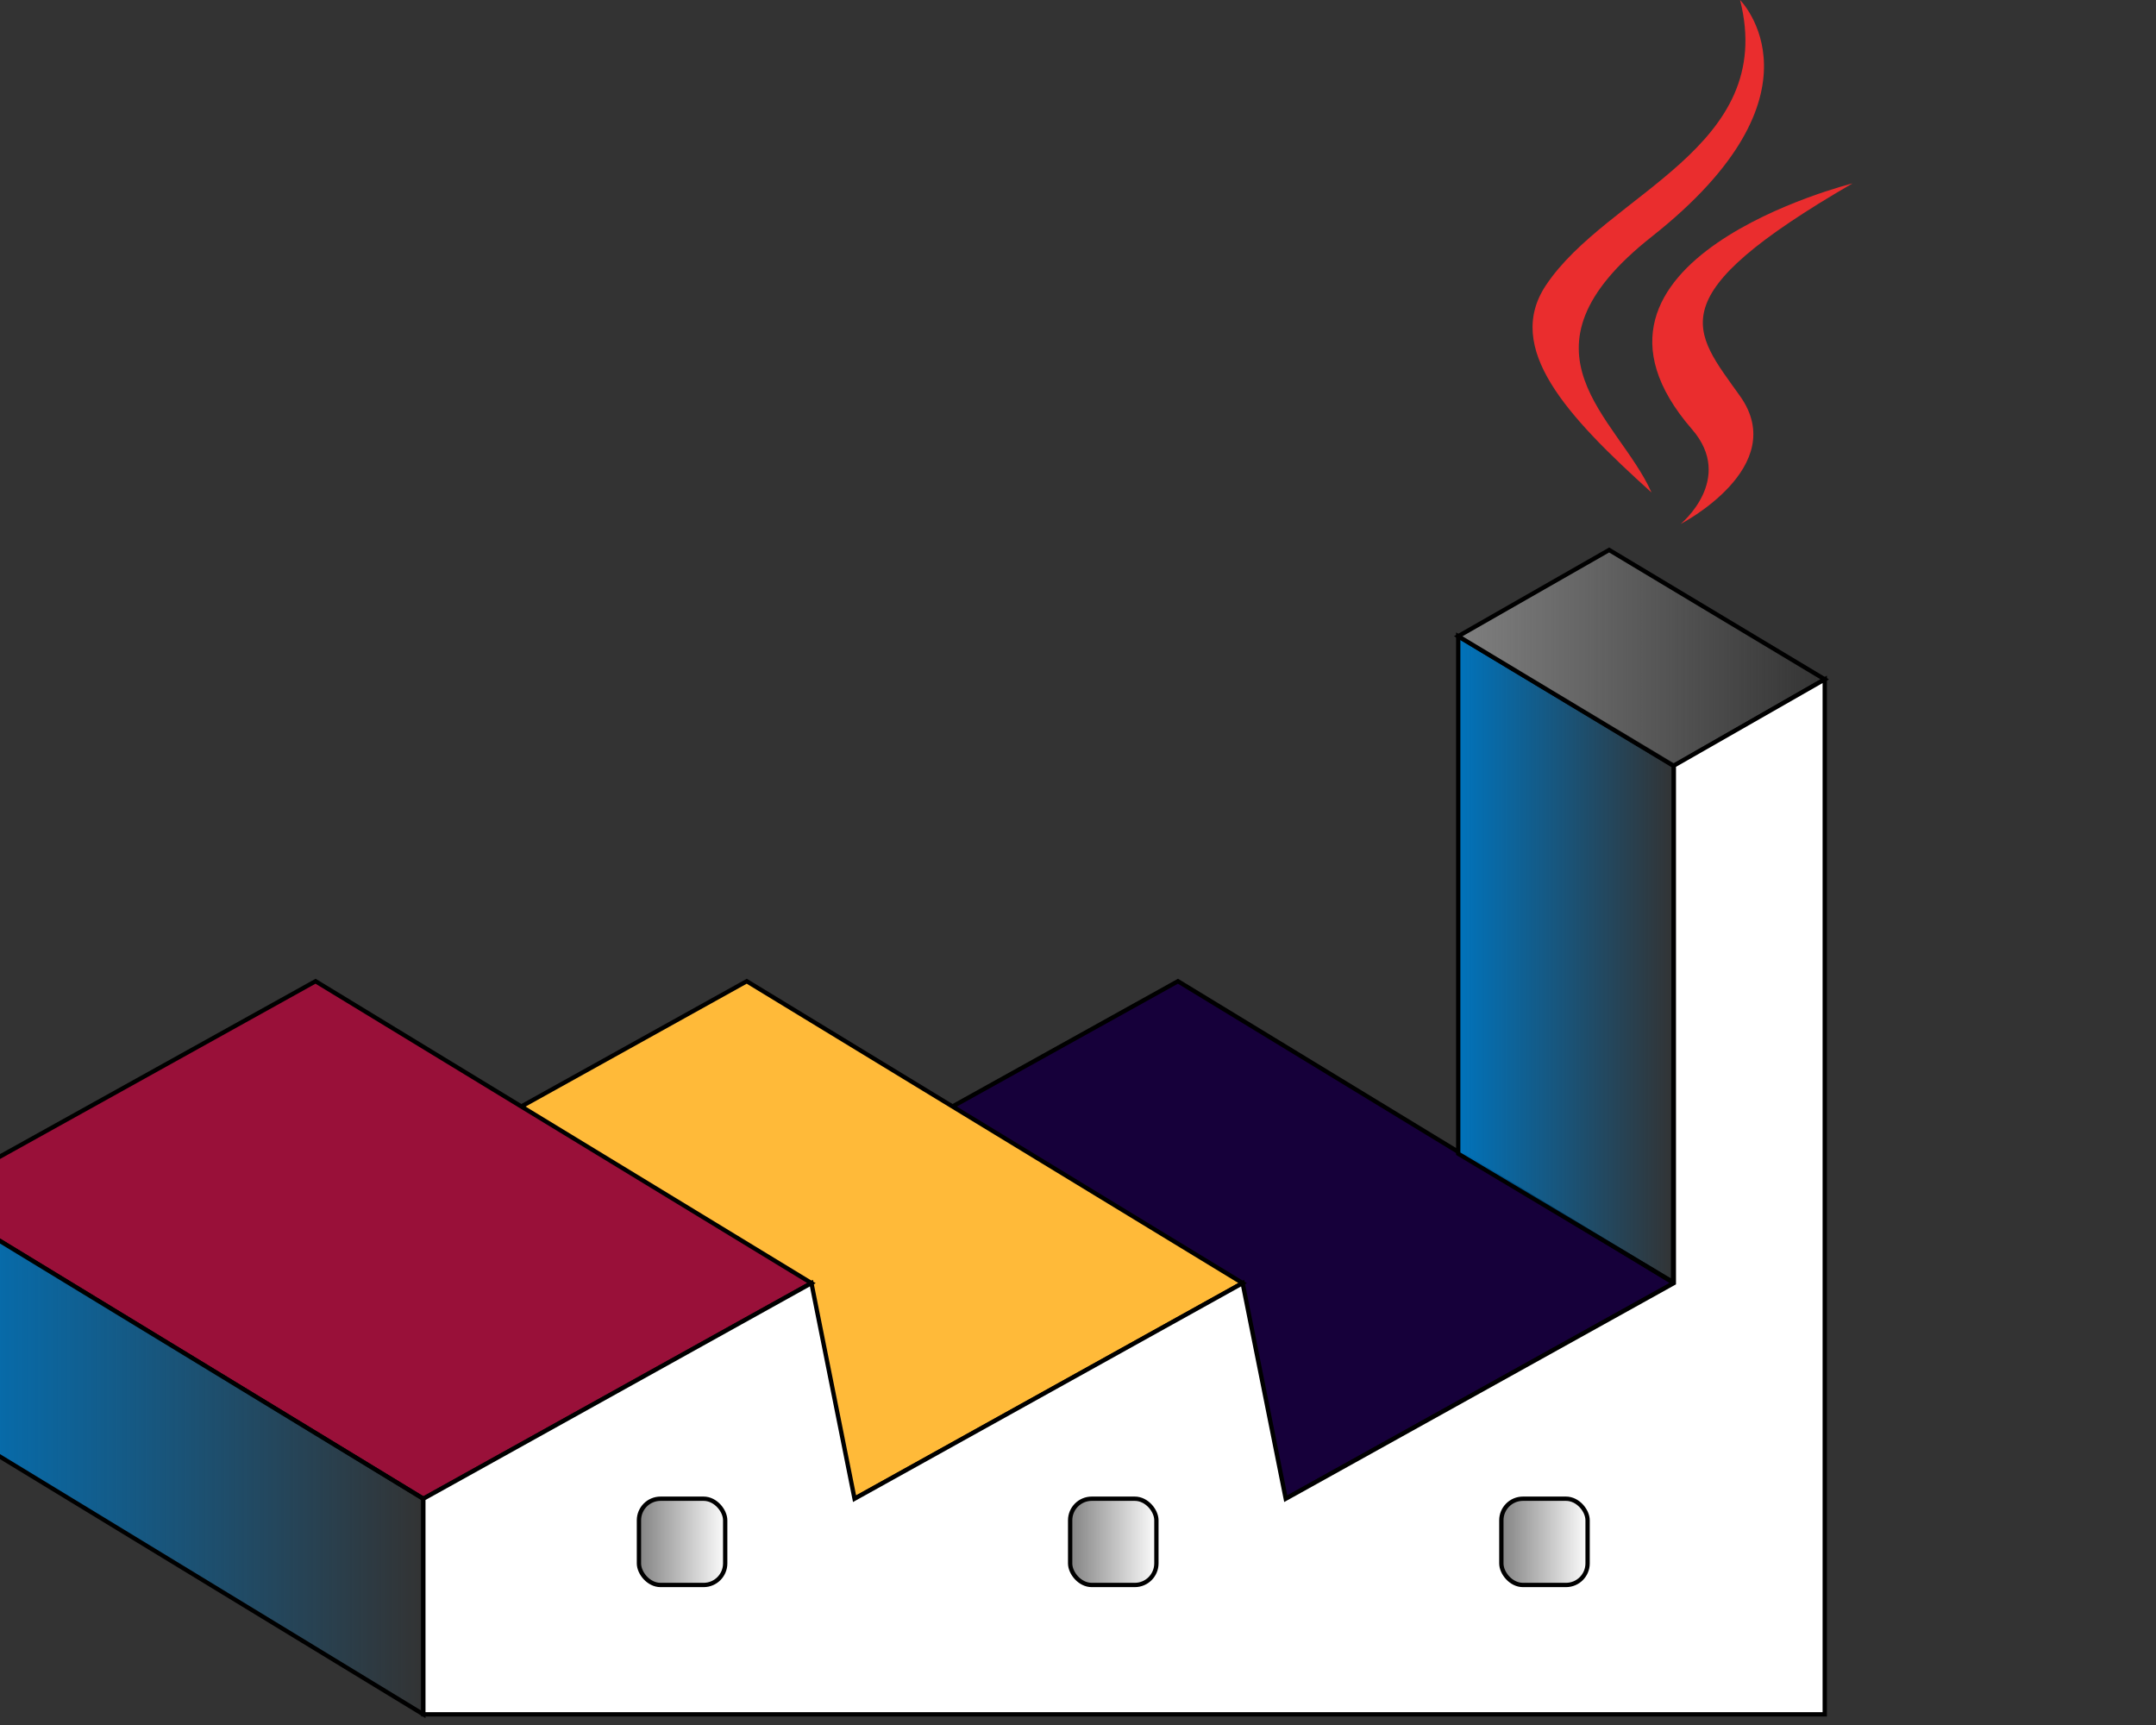 <svg xmlns="http://www.w3.org/2000/svg" xmlns:xlink="http://www.w3.org/1999/xlink" viewBox="206 266 500 400" style="&#10;">
<rect x="206" y="266" width="500" height="400" fill="#333333" stroke="none"/>
<defs>
<linearGradient id="c" x1="-750.5" x2="-729.5" y1="319.06" y2="319.06" gradientTransform="translate(1104.2 304.47)" gradientUnits="userSpaceOnUse">
<stop stop-color="gray" offset="0"/>
<stop stop-color="gray" stop-opacity="0" offset="1"/>
</linearGradient>
<linearGradient id="a" x1="-621.5" x2="-600.5" y1="348.3" y2="348.3" gradientTransform="translate(1075.2 275.22)" gradientUnits="userSpaceOnUse">
<stop stop-color="gray" offset="0"/>
<stop stop-color="gray" stop-opacity="0" offset="1"/>
</linearGradient>
<linearGradient id="b" x1="-521.5" x2="-500.5" y1="348.3" y2="348.3" gradientTransform="translate(1075.2 275.22)" gradientUnits="userSpaceOnUse">
<stop stop-color="gray" offset="0"/>
<stop stop-color="gray" stop-opacity="0" offset="1"/>
</linearGradient>
<linearGradient id="e" x1="-560.5" x2="-474.5" y1="114.1" y2="114.1" gradientTransform="translate(1104.2 304.47)" gradientUnits="userSpaceOnUse">
<stop stop-color="gray" offset="0"/>
<stop stop-color="gray" stop-opacity="0" offset="1"/>
</linearGradient>
<linearGradient id="d" x1="188.68" x2="304.68" y1="603.53" y2="603.53" gradientUnits="userSpaceOnUse">
<stop stop-color="#0074bd" offset="0"/>
<stop stop-color="#0074bd" stop-opacity="0" offset="1"/>
</linearGradient>
<linearGradient id="f" x1="543.68" x2="594.68" y1="488.42" y2="488.42" gradientUnits="userSpaceOnUse">
<stop stop-color="#0074bd" offset="0"/>
<stop stop-color="#0074bd" stop-opacity="0" offset="1"/>
</linearGradient>
</defs>
    <g style="&#10;">
<path d="m479.18 493.53 115 70-90 50-115-70 90-50z" fill="#16003a" stroke="#000"/>
<path d="m379.18 493.53 115 70-90 50-115-70 90-50z" fill="#ffba39" stroke="#000"/>
<path d="m279.18 493.53 115 70-90 50-115-70 90-50z" fill="#991039" stroke="#000"/>
<path d="m594 563.3-49.822-29.778v-120l50 30-0.178 119.78z" fill="url(#f)" stroke="#000"/>
<path d="m594.18 443.63 35-20.1-50-30-35 20 50 30.1z" fill="url(#e)" stroke="#000"/>
<path d="m189.18 543.53 115 70v50l-115-70v-50z" fill="url(#d)" stroke="#000"/>
<path d="m304.18 663.53v-50l90-50 10 50 90-50 10 50 90-50v-120l35-20v240h-325z" fill="#fff" stroke="#000"/>
<path d="m598.39 365.54c10.048 11.566-2.634 21.965-2.634 21.965s25.497-13.16 13.79-29.648c-10.938-15.369-19.324-23.003 26.076-49.333 0 0-71.267 17.795-37.232 57.016z" clip-rule="evenodd" fill="#ea2d2e" fill-rule="evenodd"/>
<path d="m609.54 266s21.628 21.64-20.52 54.906c-33.798 26.696-7.705 41.912-0.011 59.305-19.73-17.8-34.203-33.472-24.496-48.056 14.255-21.405 53.751-31.786 45.027-66.155z" clip-rule="evenodd" fill="#ea2d2e" fill-rule="evenodd"/>
<rect x="354.18" y="613.53" width="20" height="20" ry="5" fill="url(#c)" stroke="#000"/>
<rect x="554.18" y="613.53" width="20" height="20" ry="5" fill="url(#b)" stroke="#000"/>
        <rect x="454.18" y="613.53" width="20" height="20" ry="5" fill="url(#a)" stroke="#000"/></g>
</svg>
